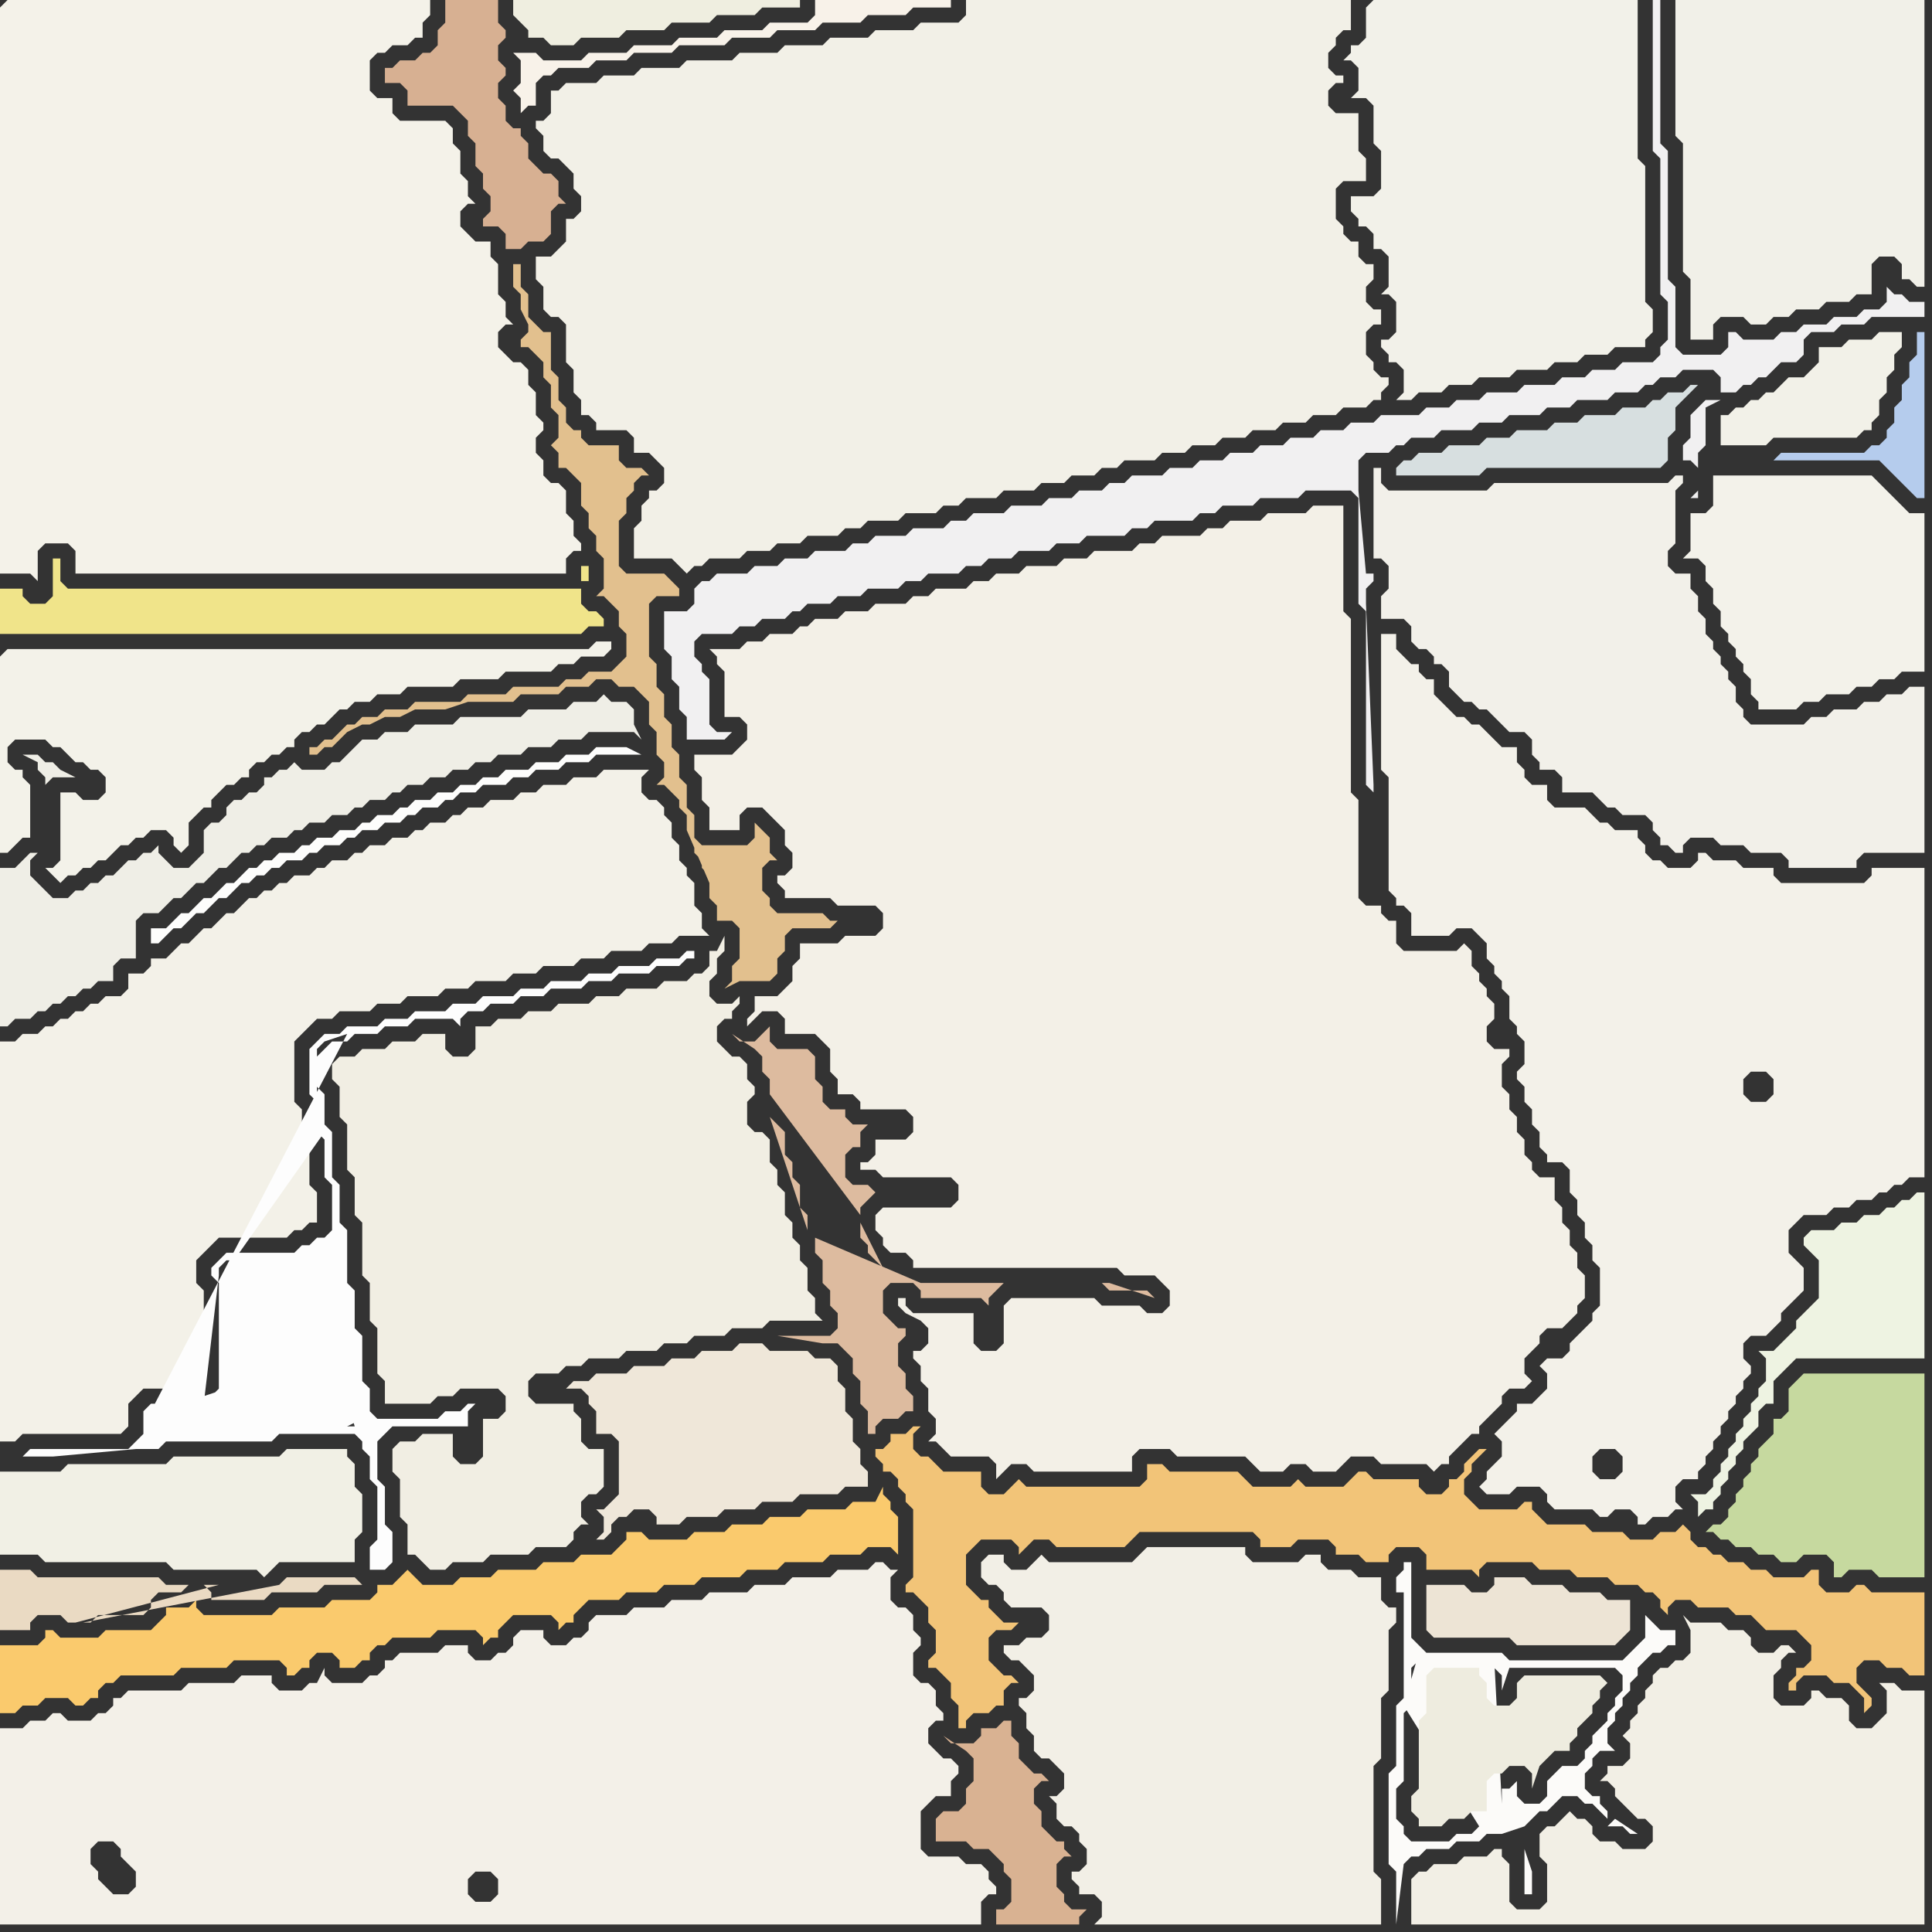 <svg width="256" height="256" xmlns="http://www.w3.org/2000/svg"><rect width="100%" height="100%" fill="#333333" stroke="none"/><script> 
var tempColor;
function hoverPath(evt){
obj = evt.target;
tempColor = obj.getAttribute("fill");
obj.setAttribute("fill","red");
//alert(tempColor);
//obj.setAttribute("stroke","red");}
function recoverPath(evt){
obj = evt.target;
obj.setAttribute("fill", tempColor);
//obj.setAttribute("stroke", tempColor);
}</script><path onmouseover="hoverPath(evt)" onmouseout="recoverPath(evt)" fill="rgb(244,242,233)" d="M  0,1l 0,75 4,0 1,1 0,-4 1,-1 3,0 1,1 0,3 65,0 0,-2 1,-1 1,0 0,-1 -1,-1 0,-2 -1,-1 0,-3 -1,-1 -1,0 -1,-1 0,-2 -1,-1 0,-2 1,-1 0,-1 -1,-1 0,-3 -1,-1 0,-2 -1,-1 -1,0 -1,-1 -1,-1 0,-2 1,-1 1,0 -1,-1 0,-2 -1,-1 0,-4 -1,-1 0,-2 -2,0 -1,-1 -1,-1 0,-2 1,-1 1,0 -1,-1 0,-2 -1,-1 0,-3 -1,-1 0,-2 -1,-1 -6,0 -1,-1 0,-2 -2,0 -1,-1 0,-4 1,-1 1,0 1,-1 2,0 1,-1 1,0 0,-2 1,-1 0,-2 -56,0 -1,1Z"/>
<path onmouseover="hoverPath(evt)" onmouseout="recoverPath(evt)" fill="rgb(239,238,230)" d="M  53,105l 0,0 1,-1 2,0 1,-1 2,0 1,-1 2,0 1,-1 2,0 1,-1 3,0 1,-1 3,0 1,-1 3,0 1,-1 6,0 1,1 -1,-2 0,-2 -1,-1 -2,0 -1,-1 -1,1 -3,0 -1,1 -5,0 -1,1 -8,0 -1,1 -5,0 -1,1 -3,0 -1,1 -2,0 -1,1 -1,1 -1,1 -1,0 -1,1 -3,0 -1,-1 -1,1 -1,0 -1,1 -1,0 0,1 -1,1 -1,0 -1,1 -1,0 -1,1 0,1 -1,1 -1,0 -1,1 0,3 -1,1 -1,1 -2,0 -1,-1 -1,-1 0,-1 -1,1 -1,0 -1,1 -1,0 -1,1 -1,1 -1,0 -1,1 -1,0 -1,1 -1,0 -1,1 -2,0 -1,-1 -1,-1 -1,-1 0,-2 1,-1 -1,0 -1,1 -1,1 -2,0 0,21 1,0 1,-1 2,0 1,-1 1,0 1,-1 1,0 1,-1 1,0 1,-1 1,0 1,-1 2,0 0,-2 1,-1 2,0 0,-5 1,-1 2,0 1,-1 1,-1 1,0 2,-2 1,0 1,-1 1,-1 1,0 1,-1 1,-1 1,0 1,-1 1,0 1,-1 2,0 1,-1 1,0 1,-1 2,0 1,-1 2,0 1,-1 1,0 1,-1 2,0 1,-1 1,0 -47,7 0,-8 1,-1 3,0 -2,-1 0,0 -1,-1 -1,0 -1,-1 -2,0 2,1 0,1 1,1 0,9 47,-7Z"/>
<path onmouseover="hoverPath(evt)" onmouseout="recoverPath(evt)" fill="rgb(248,242,233)" d="M  72,8l 0,0 -1,-1 -3,0 1,1 0,3 -1,1 1,1 0,2 1,-1 1,0 0,-3 1,-1 1,0 1,-1 4,0 1,-1 4,0 1,-1 5,0 1,-1 6,0 1,-1 5,0 1,-1 5,0 1,-1 5,0 1,-1 5,0 1,-1 5,0 0,-1 -18,0 0,2 -1,1 -5,0 -1,1 -5,0 -1,1 -5,0 -1,1 -5,0 -1,1 -5,0 -1,1Z"/>
<path onmouseover="hoverPath(evt)" onmouseout="recoverPath(evt)" fill="rgb(243,240,231)" d="M  116,153l 0,0 -1,1 -1,0 0,1 2,0 1,1 9,0 1,1 0,2 -1,1 -9,0 -1,1 0,2 1,1 0,1 1,1 2,0 1,1 0,1 27,0 1,1 4,0 1,1 1,1 0,2 -1,1 -2,0 -1,-1 -5,0 -1,-1 -11,0 -1,1 0,5 -1,1 -2,0 -1,-1 0,-4 -8,0 -1,-1 0,-1 -1,0 0,1 1,1 0,0 2,1 1,1 0,2 -1,1 -1,0 0,1 1,1 0,2 1,1 0,3 1,1 0,2 -1,1 1,0 1,1 1,1 5,0 1,1 0,2 1,-1 0,0 1,-1 2,0 1,1 13,0 0,-2 1,-1 4,0 1,1 9,0 1,1 1,1 3,0 1,-1 2,0 1,1 3,0 1,-1 1,-1 3,0 1,1 6,0 1,1 0,0 1,-1 1,0 0,-1 3,-3 1,0 0,-1 1,-1 2,-2 0,-1 1,-1 2,0 1,-1 -1,-1 0,-2 1,-1 1,-1 0,-1 1,-1 2,0 1,-1 1,-1 0,-1 1,-1 0,-3 -1,-1 0,-2 -1,-1 0,-2 -1,-1 0,-2 -1,-1 0,-3 -2,0 -1,-1 0,-1 -1,-1 0,-2 -1,-1 0,-2 -1,-1 0,-2 -1,-1 0,-3 1,-1 0,-1 -2,0 -1,-1 0,-2 1,-1 0,-2 -1,-1 0,-1 -1,-1 0,-1 -1,-1 0,-2 -1,-1 -1,1 -7,0 -1,-1 0,-3 -1,0 -1,-1 0,-1 -2,0 -1,-1 0,-13 -1,-1 0,-23 -1,-1 0,-14 -4,0 -1,1 -5,0 -1,1 -4,0 -1,1 -2,0 -1,1 -5,0 -1,1 -2,0 -1,1 -5,0 -1,1 -3,0 -1,1 -4,0 -1,1 -3,0 -1,1 -2,0 -1,1 -4,0 -1,1 -2,0 -1,1 -4,0 -1,1 -3,0 -1,1 -3,0 -1,1 -1,0 -1,1 -3,0 -1,1 -2,0 -1,1 -4,0 1,1 0,1 1,1 0,6 2,0 1,1 0,2 -1,1 -1,1 -5,0 0,2 1,1 0,3 1,1 0,3 4,0 0,-2 1,-1 2,0 1,1 1,1 1,1 0,2 1,1 0,2 -1,1 -1,0 0,1 1,1 0,1 6,0 1,1 5,0 1,1 0,2 -1,1 -4,0 -1,1 -5,0 0,2 -1,1 0,2 -1,1 -1,1 -3,0 0,2 -1,1 0,1 2,-2 2,0 1,1 0,2 4,0 1,1 1,1 0,3 1,1 0,2 2,0 1,1 0,1 6,0 1,1 0,2 -1,1 -4,0Z"/>
<path onmouseover="hoverPath(evt)" onmouseout="recoverPath(evt)" fill="rgb(242,241,233)" d="M  181,1l 0,4 -1,1 -1,0 0,1 -1,1 1,0 1,1 0,3 -1,1 2,0 1,1 0,5 1,1 0,5 -1,1 -3,0 0,2 1,1 0,1 1,0 1,1 0,2 1,0 1,1 0,4 -1,1 1,0 1,1 0,4 -1,1 -1,0 0,1 1,1 0,1 1,0 1,1 0,3 -1,1 2,0 1,-1 3,0 1,-1 3,0 1,-1 4,0 1,-1 4,0 1,-1 3,0 1,-1 3,0 1,-1 4,0 0,-1 1,-1 0,-3 -1,-1 0,-18 -1,-1 0,-21 -35,0 -1,1Z"/>
<path onmouseover="hoverPath(evt)" onmouseout="recoverPath(evt)" fill="rgb(241,240,232)" d="M  223,0l -1,0 0,18 1,1 0,17 1,1 0,8 3,0 0,-2 1,-1 3,0 1,1 2,0 1,-1 2,0 1,-1 3,0 1,-1 3,0 1,-1 2,0 0,-4 1,-1 2,0 1,1 0,2 1,0 1,1 1,0 0,-38Z"/>
<path onmouseover="hoverPath(evt)" onmouseout="recoverPath(evt)" fill="rgb(250,202,109)" d="M  1,218l -1,0 0,9 2,0 1,-1 2,0 1,-1 3,0 1,1 1,0 1,-1 1,0 0,-1 1,-1 1,0 1,-1 7,0 1,-1 6,0 1,-1 6,0 1,1 0,1 1,0 1,-1 1,0 0,-1 1,-1 2,0 1,1 0,1 2,0 1,-1 1,0 0,-1 1,-1 1,0 1,-1 5,0 1,-1 5,0 1,1 0,1 1,-1 1,0 0,-1 1,-1 1,-1 5,0 1,1 0,1 1,-1 1,0 0,-1 1,-1 1,-1 4,0 1,-1 4,0 1,-1 4,0 1,-1 5,0 1,-1 4,0 1,-1 5,0 1,-1 4,0 1,-1 3,0 1,1 0,-5 -1,-1 0,-1 -1,-1 0,-1 -1,2 -3,0 -1,1 -5,0 -1,1 -4,0 -1,1 -4,0 -1,1 -4,0 -1,1 -5,0 -1,-1 -2,0 0,1 -1,1 -1,1 -4,0 -1,1 -4,0 -1,1 -5,0 -1,1 -4,0 -1,1 -4,0 -1,-1 -1,-1 -1,1 0,0 -1,1 -2,0 0,1 -1,1 -5,0 -1,1 -6,0 -1,1 -9,0 -1,-1 0,-1 -1,1 -3,0 0,1 -1,1 -1,1 -6,0 -1,1 -5,0 -1,-1 -1,0 0,1 -1,1Z"/>
<path onmouseover="hoverPath(evt)" onmouseout="recoverPath(evt)" fill="rgb(239,238,224)" d="M  97,2l 3,0 1,-1 5,0 0,-1 -38,0 0,2 1,1 0,0 1,1 0,1 2,0 1,1 3,0 1,-1 5,0 1,-1 5,0 1,-1 5,0 1,-1Z"/>
<path onmouseover="hoverPath(evt)" onmouseout="recoverPath(evt)" fill="rgb(242,240,233)" d="M  185,65l -1,0 -1,-1 0,-2 -1,0 0,12 1,0 1,1 0,3 -1,1 0,3 3,0 1,1 0,2 1,1 1,0 1,1 0,1 1,0 1,1 0,2 1,1 1,1 1,0 1,1 1,0 1,1 1,1 1,1 2,0 1,1 0,2 1,1 0,1 2,0 1,1 0,2 4,0 1,1 1,1 1,0 1,1 3,0 1,1 0,1 1,1 0,1 1,0 1,1 1,0 0,-1 1,-1 3,0 1,1 3,0 1,1 4,0 1,1 0,1 9,0 0,-1 1,-1 8,0 0,-22 -2,0 -1,1 -2,0 -1,1 -2,0 -1,1 -3,0 -1,1 -2,0 -1,1 -7,0 -1,-1 0,-1 -1,-1 0,-2 -1,-1 0,-1 -1,-1 0,-1 -1,-1 0,-1 -1,-1 0,-2 -1,-1 0,-2 -1,-1 0,-2 -2,0 -1,-1 0,-2 1,-1 0,-7 1,-1 0,-1 -1,0 -1,1 -23,0 -1,1Z"/>
<path onmouseover="hoverPath(evt)" onmouseout="recoverPath(evt)" fill="rgb(242,241,232)" d="M  237,50l -2,2 -1,0 -1,1 -1,0 -1,1 -1,0 -1,1 -1,0 0,4 6,0 1,-1 11,0 1,-1 1,0 0,-1 1,-1 0,-2 1,-1 0,-2 1,-1 0,-2 1,-1 0,-2 -3,0 -1,1 -3,0 -1,1 -3,0 0,2 -2,2Z"/>
<path onmouseover="hoverPath(evt)" onmouseout="recoverPath(evt)" fill="rgb(253,253,252)" d="M  22,123l -2,0 0,2 1,0 1,-1 0,0 1,-1 1,0 1,-1 1,-1 1,0 1,-1 1,-1 1,0 1,-1 1,-1 1,0 1,-1 1,0 1,-1 1,0 1,-1 2,0 1,-1 1,0 1,-1 2,0 1,-1 1,0 1,-1 2,0 1,-1 2,0 1,-1 1,0 1,-1 2,0 1,-1 1,0 1,-1 2,0 1,-1 3,0 1,-1 2,0 1,-1 3,0 1,-1 3,0 1,-1 6,0 -2,-1 -4,0 -1,1 -3,0 -1,1 -3,0 -1,1 -3,0 -1,1 -2,0 -1,1 -2,0 -1,1 -2,0 -1,1 -2,0 -1,1 -1,0 -1,1 -2,0 -1,1 -1,0 -1,1 -2,0 -1,1 -2,0 -1,1 -1,0 -1,1 -2,0 -1,1 -1,0 -1,1 -1,0 -2,2 -1,0 -2,2 -1,0 -1,1 -1,1 -1,0 -2,2Z"/>
<path onmouseover="hoverPath(evt)" onmouseout="recoverPath(evt)" fill="rgb(215,176,146)" d="M  65,27l 0,1 -1,1 0,1 2,0 1,1 0,2 2,0 1,-1 2,0 1,-1 0,-3 1,-1 1,0 -1,-1 0,-2 -1,-1 -1,0 -1,-1 -1,-1 0,-2 -1,-1 0,-1 -1,0 -1,-1 0,-2 -1,-1 0,-2 1,-1 0,-1 -1,-1 0,-2 1,-1 0,-1 -1,-1 0,-3 -7,0 0,3 -1,1 0,2 -1,1 -1,0 -1,1 -2,0 -1,1 -1,0 0,2 2,0 1,1 0,2 6,0 1,1 1,1 0,2 1,1 0,3 1,1 0,2 1,1Z"/>
<path onmouseover="hoverPath(evt)" onmouseout="recoverPath(evt)" fill="rgb(242,239,230)" d="M  135,218l -2,0 0,1 1,1 1,0 1,1 1,1 0,2 -1,1 -1,0 0,1 1,1 0,2 1,1 0,2 1,1 1,0 1,1 1,1 0,2 -1,1 -1,0 1,1 0,2 1,1 1,0 1,1 0,1 1,1 0,2 -1,1 -1,0 0,1 1,1 0,1 2,0 1,1 0,2 -1,1 38,0 0,-6 -1,-1 0,-14 1,-1 0,-8 1,-1 0,-8 1,-1 0,-2 -1,0 -1,-1 0,-3 -3,0 -1,-1 -3,0 -1,-1 0,-1 -2,0 -1,1 -6,0 -1,-1 0,-1 -13,0 -1,1 0,0 -1,1 -11,0 -1,-1 -2,2 -2,0 -1,-1 0,-1 -2,0 -1,1 0,2 1,1 1,0 1,1 0,1 1,1 4,0 1,1 0,2 -1,1 -2,0 -1,1Z"/>
<path onmouseover="hoverPath(evt)" onmouseout="recoverPath(evt)" fill="rgb(243,241,232)" d="M  0,140l 0,51 2,0 1,-1 13,0 1,-1 0,-3 1,-1 1,-1 3,0 1,-1 4,0 0,-12 -1,-1 0,-3 2,-2 1,-1 9,0 1,-1 1,0 1,-1 1,0 0,-4 -1,-1 0,-5 -1,-1 0,-4 -1,-1 0,-8 1,-1 1,-1 1,-1 2,0 1,-1 4,0 1,-1 3,0 1,-1 4,0 1,-1 3,0 1,-1 4,0 1,-1 3,0 1,-1 4,0 1,-1 3,0 1,-1 4,0 1,-1 3,0 1,-1 4,0 -1,-1 0,-2 -1,-1 0,-3 -1,-1 0,-1 -1,-1 0,-2 -1,-1 0,-2 -1,-1 0,-1 -1,-1 -1,0 -1,-1 0,-2 1,-1 -6,0 -1,1 -3,0 -1,1 -3,0 -1,1 -2,0 -1,1 -3,0 -1,1 -2,0 -1,1 -1,0 -1,1 -2,0 -1,1 -1,0 -1,1 -2,0 -1,1 -2,0 -1,1 -1,0 -1,1 -2,0 -1,1 -1,0 -1,1 -2,0 -1,1 -1,0 -1,1 -1,0 -1,1 -1,0 -1,1 -1,1 -1,0 -1,1 -1,1 -1,0 -1,1 -1,1 -1,0 -1,1 -1,1 -2,0 0,1 -1,1 -2,0 0,2 -1,1 -2,0 -1,1 -1,0 -1,1 -1,0 -1,1 -1,0 -1,1 -1,0 -1,1 -2,0 -1,1 -2,0Z"/>
<path onmouseover="hoverPath(evt)" onmouseout="recoverPath(evt)" fill="rgb(239,236,223)" d="M  31,172l 0,10 1,1 0,2 -2,2 -1,0 -1,1 -6,0 0,1 13,0 1,-1 8,0 1,-1 1,0 0,-2 -1,-1 0,-5 -1,-1 0,-5 -1,-1 0,-4 -10,0 -1,1 -1,0Z"/>
<path onmouseover="hoverPath(evt)" onmouseout="recoverPath(evt)" fill="rgb(221,187,159)" d="M  108,164l 0,2 1,1 0,3 1,1 0,2 1,1 0,2 -1,1 -7,0 6,1 2,0 1,1 1,1 0,2 1,1 0,3 1,1 0,3 1,0 0,-1 1,-1 2,0 1,-1 1,0 0,-2 -1,-1 0,-2 -1,-1 0,-3 1,-1 0,-1 -1,0 -1,-1 -1,-1 0,-3 1,-1 3,0 1,1 0,1 8,0 1,1 0,-1 1,-1 0,0 1,-1 13,0 1,1 5,0 1,1 -6,-2 -25,0 -14,-6 -1,-1 0,-2 -1,-1 0,-3 -1,-1 0,-2 -1,-1 0,-3 -1,-1 -1,-1 0,0 5,15 1,1 -7,-17 0,0 7,17 6,-3 0,-1 2,-2 -1,-1 -2,0 -1,-1 0,-3 1,-1 1,0 0,-2 1,-1 -2,0 -1,-1 0,-1 -2,0 -1,-1 0,-2 -1,-1 0,-3 -1,-1 -4,0 -1,-1 0,-2 -1,1 0,0 -1,1 -2,0 -1,-1 3,2 0,0 1,1 0,2 1,1 0,2 12,16 -6,3 6,-2 0,2 1,1 0,1 1,1 1,1 0,0 -3,-6 -6,2 11,4 0,0 -11,-4Z"/>
<path onmouseover="hoverPath(evt)" onmouseout="recoverPath(evt)" fill="rgb(237,228,213)" d="M  189,212l 0,4 1,1 10,0 1,1 13,0 1,-1 1,-1 0,-4 -3,0 -1,-1 -4,0 -1,-1 -4,0 -1,-1 -4,0 0,1 -1,1 -2,0 -1,-1 -5,0Z"/>
<path onmouseover="hoverPath(evt)" onmouseout="recoverPath(evt)" fill="rgb(215,223,224)" d="M  191,60l -3,0 -1,1 -1,0 -1,1 0,1 11,0 1,-1 23,0 1,-1 0,-3 1,-1 0,-3 1,-1 1,-1 1,-1 -1,0 -1,1 -2,0 -1,1 -1,0 -1,1 -3,0 -1,1 -4,0 -1,1 -3,0 -1,1 -4,0 -1,1 -3,0 -1,1 -4,0 -1,1Z"/>
<path onmouseover="hoverPath(evt)" onmouseout="recoverPath(evt)" fill="rgb(238,243,226)" d="M  239,164l 0,1 1,1 1,1 0,5 -3,3 0,1 -3,3 -2,0 1,1 0,3 -1,1 0,1 -1,1 0,1 -1,1 0,1 -1,1 0,1 -1,1 0,1 -1,1 0,1 -1,1 0,1 -1,1 -2,0 1,1 0,2 1,-1 1,0 0,-1 1,-1 0,-1 1,-1 0,-1 1,-1 0,-1 1,-1 0,-1 1,-1 1,-1 0,-2 1,-1 1,0 0,-3 1,-1 1,-1 1,-1 17,0 0,-22 -1,0 -1,1 -1,0 -1,1 -1,0 -1,1 -2,0 -1,1 -2,0 -1,1 -3,0 -1,1Z"/>
<path onmouseover="hoverPath(evt)" onmouseout="recoverPath(evt)" fill="rgb(241,240,229)" d="M  0,197l 0,9 5,0 1,1 16,0 1,1 11,0 1,1 1,-1 0,0 1,-1 10,0 0,-3 1,-1 0,-5 -1,-1 0,-3 -1,-1 0,-1 -8,0 -1,1 -14,0 -1,1 -13,0 -1,1 -8,0Z"/>
<path onmouseover="hoverPath(evt)" onmouseout="recoverPath(evt)" fill="rgb(243,240,232)" d="M  1,229l -1,0 0,26 130,0 0,-3 1,-1 1,0 0,-1 -1,-1 0,-1 -1,-1 -2,0 -1,-1 -4,0 -1,-1 0,-5 1,-1 1,-1 2,0 0,-2 1,-1 0,-1 -1,-1 -1,0 -1,-1 -1,-1 0,-2 1,-1 1,0 0,-1 -1,-1 0,-2 -1,-1 -1,0 -1,-1 0,-3 1,-1 0,-1 -1,-1 0,-2 -1,-1 -1,0 -1,-1 0,-3 1,-1 -1,0 -1,-1 -1,0 -1,1 -4,0 -1,1 -5,0 -1,1 -4,0 -1,1 -5,0 -1,1 -4,0 -1,1 -4,0 -1,1 -4,0 -1,1 0,1 -1,1 -1,0 -1,1 -2,0 -1,-1 0,-1 -3,0 -1,1 0,1 -1,1 -1,0 -1,1 -2,0 -1,-1 0,-1 -3,0 -1,1 -5,0 -1,1 -1,0 0,1 -1,1 -1,0 -1,1 -4,0 -1,-1 0,-1 -1,2 -1,0 -1,1 -3,0 -1,-1 0,-1 -4,0 -1,1 -6,0 -1,1 -7,0 -1,1 -1,0 0,1 -1,1 -1,0 -1,1 -3,0 -1,-1 -1,0 -1,1 -2,0 -1,1 -2,0 64,23 -2,0 -1,-1 0,-2 1,-1 2,0 1,1 0,2 -1,1 -64,-23 16,22 -2,0 -1,-1 -1,-1 0,-1 -1,-1 0,-2 1,-1 2,0 1,1 0,1 1,1 1,1 0,2 -1,1 -16,-22Z"/>
<path onmouseover="hoverPath(evt)" onmouseout="recoverPath(evt)" fill="rgb(226,192,142)" d="M  94,117l 0,2 1,1 0,2 2,0 1,1 0,4 -1,1 0,2 -1,1 2,-1 4,0 1,-1 0,-2 1,-1 0,-2 1,-1 5,0 1,-1 -1,0 -1,-1 -6,0 -1,-1 0,-1 -1,-1 0,-3 1,-1 1,0 -1,-1 0,-2 -1,-1 -1,-1 0,2 -1,1 -6,0 -1,-1 0,-3 -1,-1 0,-3 -1,-1 0,-3 -1,-1 0,-3 -1,-1 0,-3 -1,-1 0,-3 -1,-1 0,-7 1,-1 3,0 0,-1 -1,-1 0,0 -1,-1 -5,0 -1,-1 0,-6 1,-1 0,-2 1,-1 0,-1 1,-1 1,0 -1,-1 -2,0 -1,-1 0,-2 -4,0 -1,-1 0,-1 -1,0 -1,-1 0,-2 -1,-1 0,-3 -1,-1 0,-5 -1,0 -1,-1 -1,-1 0,-3 -1,-1 0,-3 -1,0 0,3 1,1 0,2 1,2 0,1 -1,1 0,1 1,0 1,1 1,1 0,2 1,1 0,3 1,1 0,3 -1,1 1,1 0,2 1,0 1,1 1,1 0,3 1,1 0,2 1,1 0,2 1,1 0,4 -1,1 1,0 1,1 0,0 1,1 0,2 1,1 0,3 -1,1 -1,1 -3,0 -1,1 -2,0 -1,1 -6,0 -1,1 -5,0 -1,1 -6,0 -1,1 -3,0 -1,1 -2,0 -1,1 -1,0 -1,1 -1,1 -1,0 -1,1 -1,0 0,1 1,0 1,-1 1,0 1,-1 1,-1 2,-1 1,0 2,-1 2,0 2,-1 4,0 3,-1 6,0 1,-1 5,0 1,-1 3,0 1,-1 2,0 1,1 2,0 1,1 1,1 0,3 1,1 0,3 1,1 0,2 -1,1 1,0 1,1 1,1 0,1 1,1 0,2 3,7 -2,-5 0,1 1,1 0,1 1,1 -2,-4 2,5Z"/>
<path onmouseover="hoverPath(evt)" onmouseout="recoverPath(evt)" fill="rgb(241,240,241)" d="M  94,77l -1,0 -1,1 0,2 -1,1 -3,0 0,5 1,1 0,3 1,1 0,3 1,1 0,3 5,0 1,-1 -2,0 -1,-1 0,-6 -1,-1 0,-1 -1,-1 0,-2 1,-1 4,0 1,-1 2,0 1,-1 3,0 1,-1 1,0 1,-1 3,0 1,-1 3,0 1,-1 4,0 1,-1 2,0 1,-1 4,0 1,-1 2,0 1,-1 3,0 1,-1 4,0 1,-1 3,0 1,-1 5,0 1,-1 2,0 1,-1 5,0 1,-1 2,0 1,-1 4,0 1,-1 5,0 1,-1 6,0 1,1 0,14 1,1 0,23 1,1 0,-1 -1,-24 0,-2 1,-1 0,-1 -1,0 -1,-11 0,-4 1,-1 3,0 1,-1 1,0 1,-1 3,0 1,-1 4,0 1,-1 3,0 1,-1 4,0 1,-1 3,0 1,-1 4,0 1,-1 3,0 1,-1 1,0 1,-1 2,0 1,-1 4,0 1,1 0,2 2,0 1,-1 1,0 1,-1 1,0 1,-1 1,-1 2,0 1,-1 0,-2 1,-1 3,0 1,-1 3,0 1,-1 7,0 0,-2 -2,0 -1,-1 -1,0 -1,-1 0,2 -1,1 -2,0 -1,1 -3,0 -1,1 -3,0 -1,1 -2,0 -1,1 -4,0 -1,-1 -1,0 0,2 -1,1 -5,0 -1,-1 0,-8 -1,-1 0,-17 -1,-1 0,-19 -1,0 0,20 1,1 0,18 1,1 0,5 -1,1 0,1 -1,1 -4,0 -1,1 -3,0 -1,1 -3,0 -1,1 -4,0 -1,1 -4,0 -1,1 -3,0 -1,1 -3,0 -1,1 -5,0 -1,1 -3,0 -1,1 -3,0 -1,1 -3,0 -1,1 -3,0 -1,1 -3,0 -1,1 -3,0 -1,1 -3,0 -1,1 -4,0 -1,1 -2,0 -1,1 -3,0 -1,1 -3,0 -1,1 -4,0 -1,1 -4,0 -1,1 -2,0 -1,1 -4,0 -1,1 -4,0 -1,1 -2,0 -1,1 -4,0 -1,1 -3,0 -1,1 -3,0 -1,1 -4,0 -1,1 134,-24 -2,0 -1,1 -1,1 0,3 -1,1 0,2 1,0 1,1 0,3 -1,1 1,0 0,-6 1,-1 0,-5 2,-1 -134,24Z"/>
<path onmouseover="hoverPath(evt)" onmouseout="recoverPath(evt)" fill="rgb(243,241,233)" d="M  185,85l 0,-1 -2,0 0,18 1,1 0,15 1,1 0,1 1,0 1,1 0,3 5,0 1,-1 2,0 1,1 1,1 0,2 1,1 0,1 1,1 0,1 1,1 0,3 1,1 0,1 1,1 0,3 -1,1 0,1 1,1 0,2 1,1 0,2 1,1 0,2 1,1 0,1 2,0 1,1 0,3 1,1 0,2 1,1 0,2 1,1 0,2 1,1 0,5 -1,1 0,1 -1,1 -1,1 -1,1 0,1 -1,1 -2,0 -1,1 1,1 0,2 -1,1 -1,1 -2,0 0,1 -1,1 -1,1 -1,1 1,1 0,2 -1,1 -1,1 0,1 -1,1 1,1 3,0 1,-1 3,0 1,1 0,1 1,1 5,0 1,1 1,0 1,-1 2,0 1,1 0,1 1,0 1,-1 2,0 1,-1 1,0 -1,-1 0,-2 1,-1 2,0 0,-1 1,-1 0,-1 1,-1 0,-1 1,-1 0,-1 1,-1 0,-1 1,-1 0,-1 1,-1 0,-1 1,-1 0,-1 -1,-1 0,-2 1,-1 2,0 1,-1 1,-1 0,-1 1,-1 1,-1 1,-1 0,-3 -1,-1 0,0 -1,-1 0,-3 1,-1 1,-1 3,0 1,-1 2,0 1,-1 2,0 1,-1 1,0 1,-1 1,0 1,-1 2,0 0,-41 -7,0 0,1 -1,1 -11,0 -1,-1 0,-1 -4,0 -1,-1 -3,0 -1,-1 -1,0 0,1 -1,1 -3,0 -1,-1 -1,0 -1,-1 0,-1 -1,-1 0,-1 -3,0 -1,-1 -1,0 -1,-1 -1,-1 -4,0 -1,-1 0,-2 -2,0 -1,-1 0,-1 -1,-1 0,-2 -2,0 -1,-1 -1,-1 -1,-1 -1,0 -1,-1 -1,0 -1,-1 -1,-1 -1,-1 0,-2 -1,0 -1,-1 0,-1 -1,0 -1,-1 -1,-1 0,-1 29,111 -2,0 -1,-1 0,-2 1,-1 2,0 1,1 0,2 -1,1 -29,-111 49,61 -2,0 -1,-1 0,-2 1,-1 2,0 1,1 0,2 -1,1 -49,-61Z"/>
<path onmouseover="hoverPath(evt)" onmouseout="recoverPath(evt)" fill="rgb(198,217,159)" d="M  255,184l 0,-2 -16,0 -1,1 0,0 -1,1 0,3 -1,1 -1,0 0,2 -1,1 -1,1 0,1 -1,1 0,1 -1,1 0,1 -1,1 0,1 -1,1 0,1 -1,1 -1,0 -1,1 1,0 1,1 1,0 1,1 2,0 1,1 2,0 1,1 2,0 1,-1 3,0 1,1 0,2 1,0 1,-1 3,0 1,1 6,0Z"/>
<path onmouseover="hoverPath(evt)" onmouseout="recoverPath(evt)" fill="rgb(240,228,138)" d="M  44,78l -35,0 -1,-1 0,-3 -1,0 0,5 -1,1 -2,0 -1,-1 0,-1 -3,0 0,6 77,0 1,-1 2,0 0,-1 -1,-1 -1,0 -1,-1 0,-2 -33,0 33,-1 1,0 0,-2 -1,0 0,2 -33,1Z"/>
<path onmouseover="hoverPath(evt)" onmouseout="recoverPath(evt)" fill="rgb(241,238,227)" d="M  44,142l 0,1 1,1 0,4 1,1 0,6 1,1 0,5 1,1 0,7 1,1 0,5 1,1 0,6 1,1 0,3 6,0 1,-1 2,0 1,-1 5,0 1,1 0,2 -1,1 -2,0 0,5 -1,1 -2,0 -1,-1 0,-3 -4,0 -1,1 -2,0 -1,1 0,3 1,1 0,5 1,1 0,4 1,0 1,1 1,1 2,0 1,-1 4,0 1,-1 5,0 1,-1 4,0 1,-1 0,-1 1,-1 1,0 -1,-1 0,-2 1,-1 1,0 1,-1 0,-5 -2,0 -1,-1 0,-3 -1,-1 0,-1 -5,0 -1,-1 0,-2 1,-1 3,0 1,-1 2,0 1,-1 4,0 1,-1 4,0 1,-1 3,0 1,-1 4,0 1,-1 4,0 1,-1 7,0 -1,-1 0,-2 -1,-1 0,-3 -1,-1 0,-2 -1,-1 0,-2 -1,-1 0,-3 -1,-1 0,-2 -1,-1 0,-3 -1,-1 -1,0 -1,-1 0,-3 1,-1 0,-1 -1,-1 0,-2 -1,-1 -1,0 -1,-1 -1,-1 0,-2 1,-1 1,0 0,-1 1,-1 0,-1 -1,1 -2,0 -1,-1 0,-2 1,-1 0,-2 1,-1 0,-2 -1,2 -1,0 0,2 -1,1 -1,0 -1,1 -3,0 -1,1 -4,0 -1,1 -3,0 -1,1 -4,0 -1,1 -3,0 -1,1 -3,0 -1,1 -2,0 0,3 -1,1 -2,0 -1,-1 0,-2 -3,0 -1,1 -3,0 -1,1 -3,0 -1,1 -2,0 -1,1Z"/>
<path onmouseover="hoverPath(evt)" onmouseout="recoverPath(evt)" fill="rgb(242,240,231)" d="M  73,14l 0,1 -1,1 -1,0 0,1 1,1 0,2 1,1 1,0 1,1 1,1 0,2 1,1 0,2 -1,1 -1,0 0,3 -1,1 -1,1 -2,0 0,3 1,1 0,3 1,1 1,0 1,1 0,5 1,1 0,3 1,1 0,2 1,0 1,1 0,1 4,0 1,1 0,2 2,0 1,1 1,1 0,2 -1,1 -1,0 0,1 -1,1 0,2 -1,1 0,4 5,0 1,1 1,1 1,-1 1,0 1,-1 4,0 1,-1 3,0 1,-1 3,0 1,-1 4,0 1,-1 2,0 1,-1 4,0 1,-1 4,0 1,-1 2,0 1,-1 4,0 1,-1 4,0 1,-1 3,0 1,-1 3,0 1,-1 2,0 1,-1 4,0 1,-1 3,0 1,-1 3,0 1,-1 3,0 1,-1 3,0 1,-1 3,0 1,-1 3,0 1,-1 3,0 1,-1 1,0 0,-1 1,-1 0,-1 -1,0 -1,-1 0,-1 -1,-1 0,-3 1,-1 1,0 0,-2 -1,0 -1,-1 0,-2 1,-1 0,-2 -1,0 -1,-1 0,-2 -1,0 -1,-1 0,-1 -1,-1 0,-4 1,-1 3,0 0,-3 -1,-1 0,-5 -3,0 -1,-1 0,-2 1,-1 1,0 0,-1 -1,0 -1,-1 0,-2 1,-1 0,-1 1,-1 1,0 0,-4 -51,0 0,2 -1,1 -5,0 -1,1 -5,0 -1,1 -5,0 -1,1 -5,0 -1,1 -5,0 -1,1 -6,0 -1,1 -5,0 -1,1 -4,0 -1,1 -4,0 -1,1 -1,0Z"/>
<path onmouseover="hoverPath(evt)" onmouseout="recoverPath(evt)" fill="rgb(242,196,120)" d="M  125,195l 0,0 -1,-1 -1,-1 -1,0 -1,-1 0,-2 1,-1 -1,0 -1,1 -2,0 0,1 -1,1 -1,0 0,1 1,1 0,1 1,0 1,1 0,1 1,1 0,1 1,1 0,9 -1,1 0,1 1,0 1,1 1,1 0,2 1,1 0,3 -1,1 0,1 1,0 1,1 1,1 0,2 1,1 0,3 1,0 0,-1 1,-1 2,0 1,-1 1,0 0,-2 1,-1 1,0 -1,-1 -1,0 -1,-1 -1,-1 0,-3 1,-1 2,0 1,-1 -2,0 -1,-1 -1,-1 0,-1 -1,0 -1,-1 -1,-1 0,-4 2,-2 4,0 1,1 0,1 1,-1 0,0 1,-1 2,0 1,1 9,0 1,-1 1,-1 15,0 1,1 0,1 4,0 1,-1 4,0 1,1 0,1 3,0 1,1 3,0 0,-1 1,-1 3,0 1,1 0,2 6,0 1,1 0,-1 1,-1 6,0 1,1 4,0 1,1 4,0 1,1 3,0 1,1 1,0 1,1 0,1 1,1 0,-1 1,-1 2,0 1,1 4,0 1,1 2,0 1,1 1,1 4,0 1,1 1,1 0,2 -1,1 -1,0 0,1 -1,1 0,1 1,0 0,-1 1,-1 3,0 1,1 2,0 1,1 1,1 0,2 1,-1 0,-1 -1,-1 0,0 -1,-1 0,-2 1,-1 2,0 1,1 2,0 1,1 2,0 0,-11 -7,0 -1,-1 -1,0 -1,1 -3,0 -1,-1 0,-2 -1,0 -1,1 -4,0 -1,-1 -2,0 -1,-1 -2,0 -1,-1 -1,0 -1,-1 -1,0 -1,-1 0,-1 -1,-1 -1,1 -2,0 -1,1 -3,0 -1,-1 -4,0 -1,-1 -5,0 -1,-1 -1,-1 0,-1 -1,0 -1,1 -5,0 -1,-1 -1,-1 0,-2 1,-1 0,-1 1,-1 1,-1 -1,0 -1,1 0,0 -1,1 0,1 -1,1 -1,0 0,1 -1,1 -2,0 -1,-1 0,-1 -6,0 -1,-1 -1,0 -1,1 -1,1 -5,0 -1,-1 -1,1 -5,0 -1,-1 -1,-1 -9,0 -1,-1 -2,0 0,2 -1,1 -15,0 -1,-1 -1,1 0,0 -1,1 -2,0 -1,-1 0,-2Z"/>
<path onmouseover="hoverPath(evt)" onmouseout="recoverPath(evt)" fill="rgb(217,178,146)" d="M  128,238l 0,1 -1,1 -2,0 -1,1 0,3 4,0 1,1 2,0 1,1 1,1 0,1 1,1 0,3 -1,1 -1,0 0,2 11,0 0,-1 1,-1 -2,0 -1,-1 0,-1 -1,-1 0,-3 1,-1 1,0 -1,-1 0,-1 -1,0 -1,-1 -1,-1 0,-2 -1,-1 0,-2 1,-1 1,0 -1,-1 -1,0 -1,-1 -1,-1 0,-2 -1,-1 0,-2 -1,0 -1,1 -2,0 0,1 -1,1 -3,0 -1,-1 3,2 1,1 0,3 -1,1Z"/>
<path onmouseover="hoverPath(evt)" onmouseout="recoverPath(evt)" fill="rgb(252,251,249)" d="M  202,246l 0,5 1,0 0,-3 -1,-3 0,-3 1,-1 1,-1 1,0 1,-1 1,-1 2,0 1,1 1,0 1,1 1,1 0,-1 -1,-1 0,-1 -1,0 -1,-1 0,-2 1,-1 0,-1 1,-1 2,0 -1,-1 0,-2 1,-1 0,-1 1,-1 0,-1 1,-1 0,-1 1,-1 0,-1 1,-1 1,-1 1,0 1,-1 1,0 0,-2 -2,0 -1,-1 -1,-1 0,3 -1,1 -1,1 -1,1 -15,0 -1,-1 -10,0 -1,-1 -1,-1 0,-10 -1,0 0,1 -1,1 0,2 1,0 0,14 -1,1 0,8 -1,1 0,12 1,1 0,7 1,-8 0,0 1,-1 1,0 1,-1 3,0 1,-1 3,0 1,-1 2,0 3,-1 0,4 -6,-4 -1,1 -2,0 -1,1 -5,0 -1,-1 0,-1 -1,-1 0,-4 1,-1 0,-9 1,-1 0,-5 1,-1 0,-1 -2,7 0,0 10,16 6,4 -4,-26 0,1 1,1 0,2 1,-3 14,0 1,1 0,2 -1,1 0,1 -1,1 0,1 -1,1 -1,1 0,1 -1,1 0,1 -1,1 -2,0 -2,2 0,2 -1,1 -2,0 -1,-1 0,-2 -1,1 -1,0 0,2 -1,-19 4,26 12,-5 -1,1 2,0 1,1 1,0 -3,-2 -12,5Z"/>
<path onmouseover="hoverPath(evt)" onmouseout="recoverPath(evt)" fill="rgb(243,242,234)" d="M  224,70l 0,3 -1,1 2,0 1,1 0,2 1,1 0,2 1,1 0,2 1,1 0,1 1,1 0,1 1,1 0,1 1,1 0,2 1,1 0,1 5,0 1,-1 2,0 1,-1 3,0 1,-1 2,0 1,-1 2,0 1,-1 3,0 0,-21 -2,0 -1,-1 -1,-1 -1,-1 -1,-1 -1,-1 -21,0 0,4 -1,1 -2,0Z"/>
<path onmouseover="hoverPath(evt)" onmouseout="recoverPath(evt)" fill="rgb(181,204,237)" d="M  251,54l 0,2 -1,1 0,1 -1,1 -1,0 -1,1 -11,0 -1,1 14,0 2,2 1,1 2,2 1,0 0,-22 -1,0 0,3 -1,1 0,2 -1,1 0,2 -1,1Z"/>
<path onmouseover="hoverPath(evt)" onmouseout="recoverPath(evt)" fill="rgb(243,242,233)" d="M  0,87l 0,26 1,0 1,-1 0,0 1,-1 1,0 0,-7 -1,-1 0,-1 -1,0 -1,-1 0,-2 1,-1 4,0 1,1 1,0 1,1 1,1 1,0 1,1 1,0 1,1 0,2 -1,1 -2,0 -1,-1 -2,0 0,9 -1,1 -1,0 1,1 0,0 1,1 1,-1 1,0 1,-1 1,0 1,-1 1,0 2,-2 1,0 1,-1 1,0 1,-1 2,0 1,1 0,1 1,1 1,-1 0,-3 2,-2 1,0 0,-1 1,-1 1,-1 1,0 1,-1 1,0 0,-1 1,-1 1,0 1,-1 1,0 1,-1 1,0 0,-1 1,-1 1,0 1,-1 1,0 1,-1 1,-1 1,0 1,-1 2,0 1,-1 3,0 1,-1 6,0 1,-1 5,0 1,-1 6,0 1,-1 2,0 1,-1 3,0 1,-1 0,-1 -2,0 -1,1 -77,0 -1,1Z"/>
<path onmouseover="hoverPath(evt)" onmouseout="recoverPath(evt)" fill="rgb(234,218,195)" d="M  11,215l 1,0 1,-1 6,0 1,-1 0,-1 1,-1 3,0 1,-1 2,0 1,1 0,1 7,0 1,-1 6,0 1,-1 5,0 -1,-1 -9,0 -1,1 0,0 -26,5 18,-5 -7,0 -1,-1 -16,0 -1,-1 -4,0 0,8 4,0 0,-1 1,-1 3,0 1,1 1,0 19,-5 -18,5Z"/>
<path onmouseover="hoverPath(evt)" onmouseout="recoverPath(evt)" fill="rgb(253,253,253)" d="M  62,189l 0,-2 1,-1 -1,0 -1,1 -2,0 -1,1 -8,0 -1,-1 0,-3 -1,-1 0,-6 -1,-1 0,-5 -1,-1 0,-7 -1,-1 0,-5 -1,-1 0,-6 -1,-1 0,-4 -1,-1 0,-4 1,-1 1,-1 2,0 1,-1 3,0 1,-1 3,0 1,-1 5,0 1,1 0,-1 1,-1 2,0 1,-1 3,0 1,-1 3,0 1,-1 4,0 1,-1 3,0 1,-1 4,0 1,-1 3,0 1,-1 1,0 0,-1 -1,0 -1,1 -3,0 -1,1 -4,0 -1,1 -3,0 -1,1 -4,0 -1,1 -3,0 -1,1 -4,0 -1,1 -3,0 -1,1 -4,0 -1,1 -3,0 -1,1 -4,0 -1,1 -2,0 -1,1 -1,1 0,6 1,1 0,4 1,1 0,5 1,1 0,6 -1,1 -1,0 -1,1 -1,0 -1,1 -9,0 -1,1 -1,1 0,1 1,1 0,14 -1,1 1,0 1,-1 -3,1 -3,0 -1,1 -3,0 -1,1 0,3 -1,1 -1,1 -13,0 -1,1 4,0 11,-1 3,0 1,-1 14,0 1,-1 10,0 1,1 0,1 1,1 0,3 1,1 0,7 -1,1 0,3 2,0 1,-1 0,-4 -1,-1 0,-5 -1,-1 0,-5 1,-1 1,-1 -6,0 2,-1 0,-4 -1,-1 0,-6 -1,-1 0,-5 -1,-1 0,-3 -1,-1 -4,0 7,23 15,0 -42,-2 0,0 4,-1 3,0 2,-17 0,-1 1,-1 1,0 12,-17 0,0 -1,-5 0,-6 1,-1 3,-1 -26,50 42,2Z"/>
<path onmouseover="hoverPath(evt)" onmouseout="recoverPath(evt)" fill="rgb(239,231,217)" d="M  112,186l 0,-2 -1,-1 0,-2 -1,-1 -2,0 -1,-1 -5,0 -1,-1 -3,0 -1,1 -4,0 -1,1 -3,0 -1,1 -4,0 -1,1 -4,0 -1,1 -2,0 -1,1 2,0 1,1 0,1 1,1 0,3 2,0 1,1 0,7 -1,1 -1,1 -1,0 1,1 0,2 -1,1 1,0 1,-1 0,-1 1,-1 1,0 1,-1 2,0 1,1 0,1 3,0 1,-1 4,0 1,-1 4,0 1,-1 4,0 1,-1 5,0 1,-1 3,0 0,-2 -1,-1 0,-2 -1,-1 0,-3 -1,-1Z"/>
<path onmouseover="hoverPath(evt)" onmouseout="recoverPath(evt)" fill="rgb(238,236,223)" d="M  189,223l 0,4 -1,1 0,9 -1,1 0,2 1,1 0,1 3,0 1,-1 2,0 1,-1 2,0 0,-4 1,-1 1,0 1,-1 2,0 1,1 0,2 1,-3 1,-1 1,-1 2,0 0,-1 1,-1 0,-1 1,-1 1,-1 0,-1 1,-1 0,-1 1,-1 -1,-1 -10,0 -1,1 0,2 -1,1 -2,0 -1,-1 0,-2 -1,-1 0,-1 -6,0 -1,1Z"/>
<path onmouseover="hoverPath(evt)" onmouseout="recoverPath(evt)" fill="rgb(242,239,229)" d="M  219,223l 0,0 -1,1 0,1 -1,1 0,1 -1,1 0,1 -1,1 1,1 0,2 -1,1 -2,0 0,1 -1,1 1,0 1,1 0,1 1,1 1,1 1,1 1,0 1,1 0,2 -1,1 -3,0 -1,-1 -2,0 -1,-1 0,-1 -1,-1 -1,0 -1,-1 -1,1 0,0 -1,1 -1,0 -1,1 0,3 1,1 0,5 -1,1 -3,0 -1,-1 0,-5 -1,-1 0,-1 -1,0 -1,1 -3,0 -1,1 -3,0 -1,1 -1,0 -1,1 0,6 68,0 0,-31 -3,0 -1,-1 -2,0 -1,-1 2,2 0,3 -1,1 -1,1 -2,0 -1,-1 0,-2 -1,-1 -2,0 -1,-1 -1,0 0,1 -1,1 -3,0 -1,-1 0,-3 1,-1 0,-1 1,-1 1,0 -1,-1 -1,0 -1,1 -2,0 -1,-1 0,-1 -1,-1 -2,0 -1,-1 -4,0 -1,-1 1,2 0,3 -1,1 -1,0 -1,1 -1,0 -1,1Z"/>
</svg>